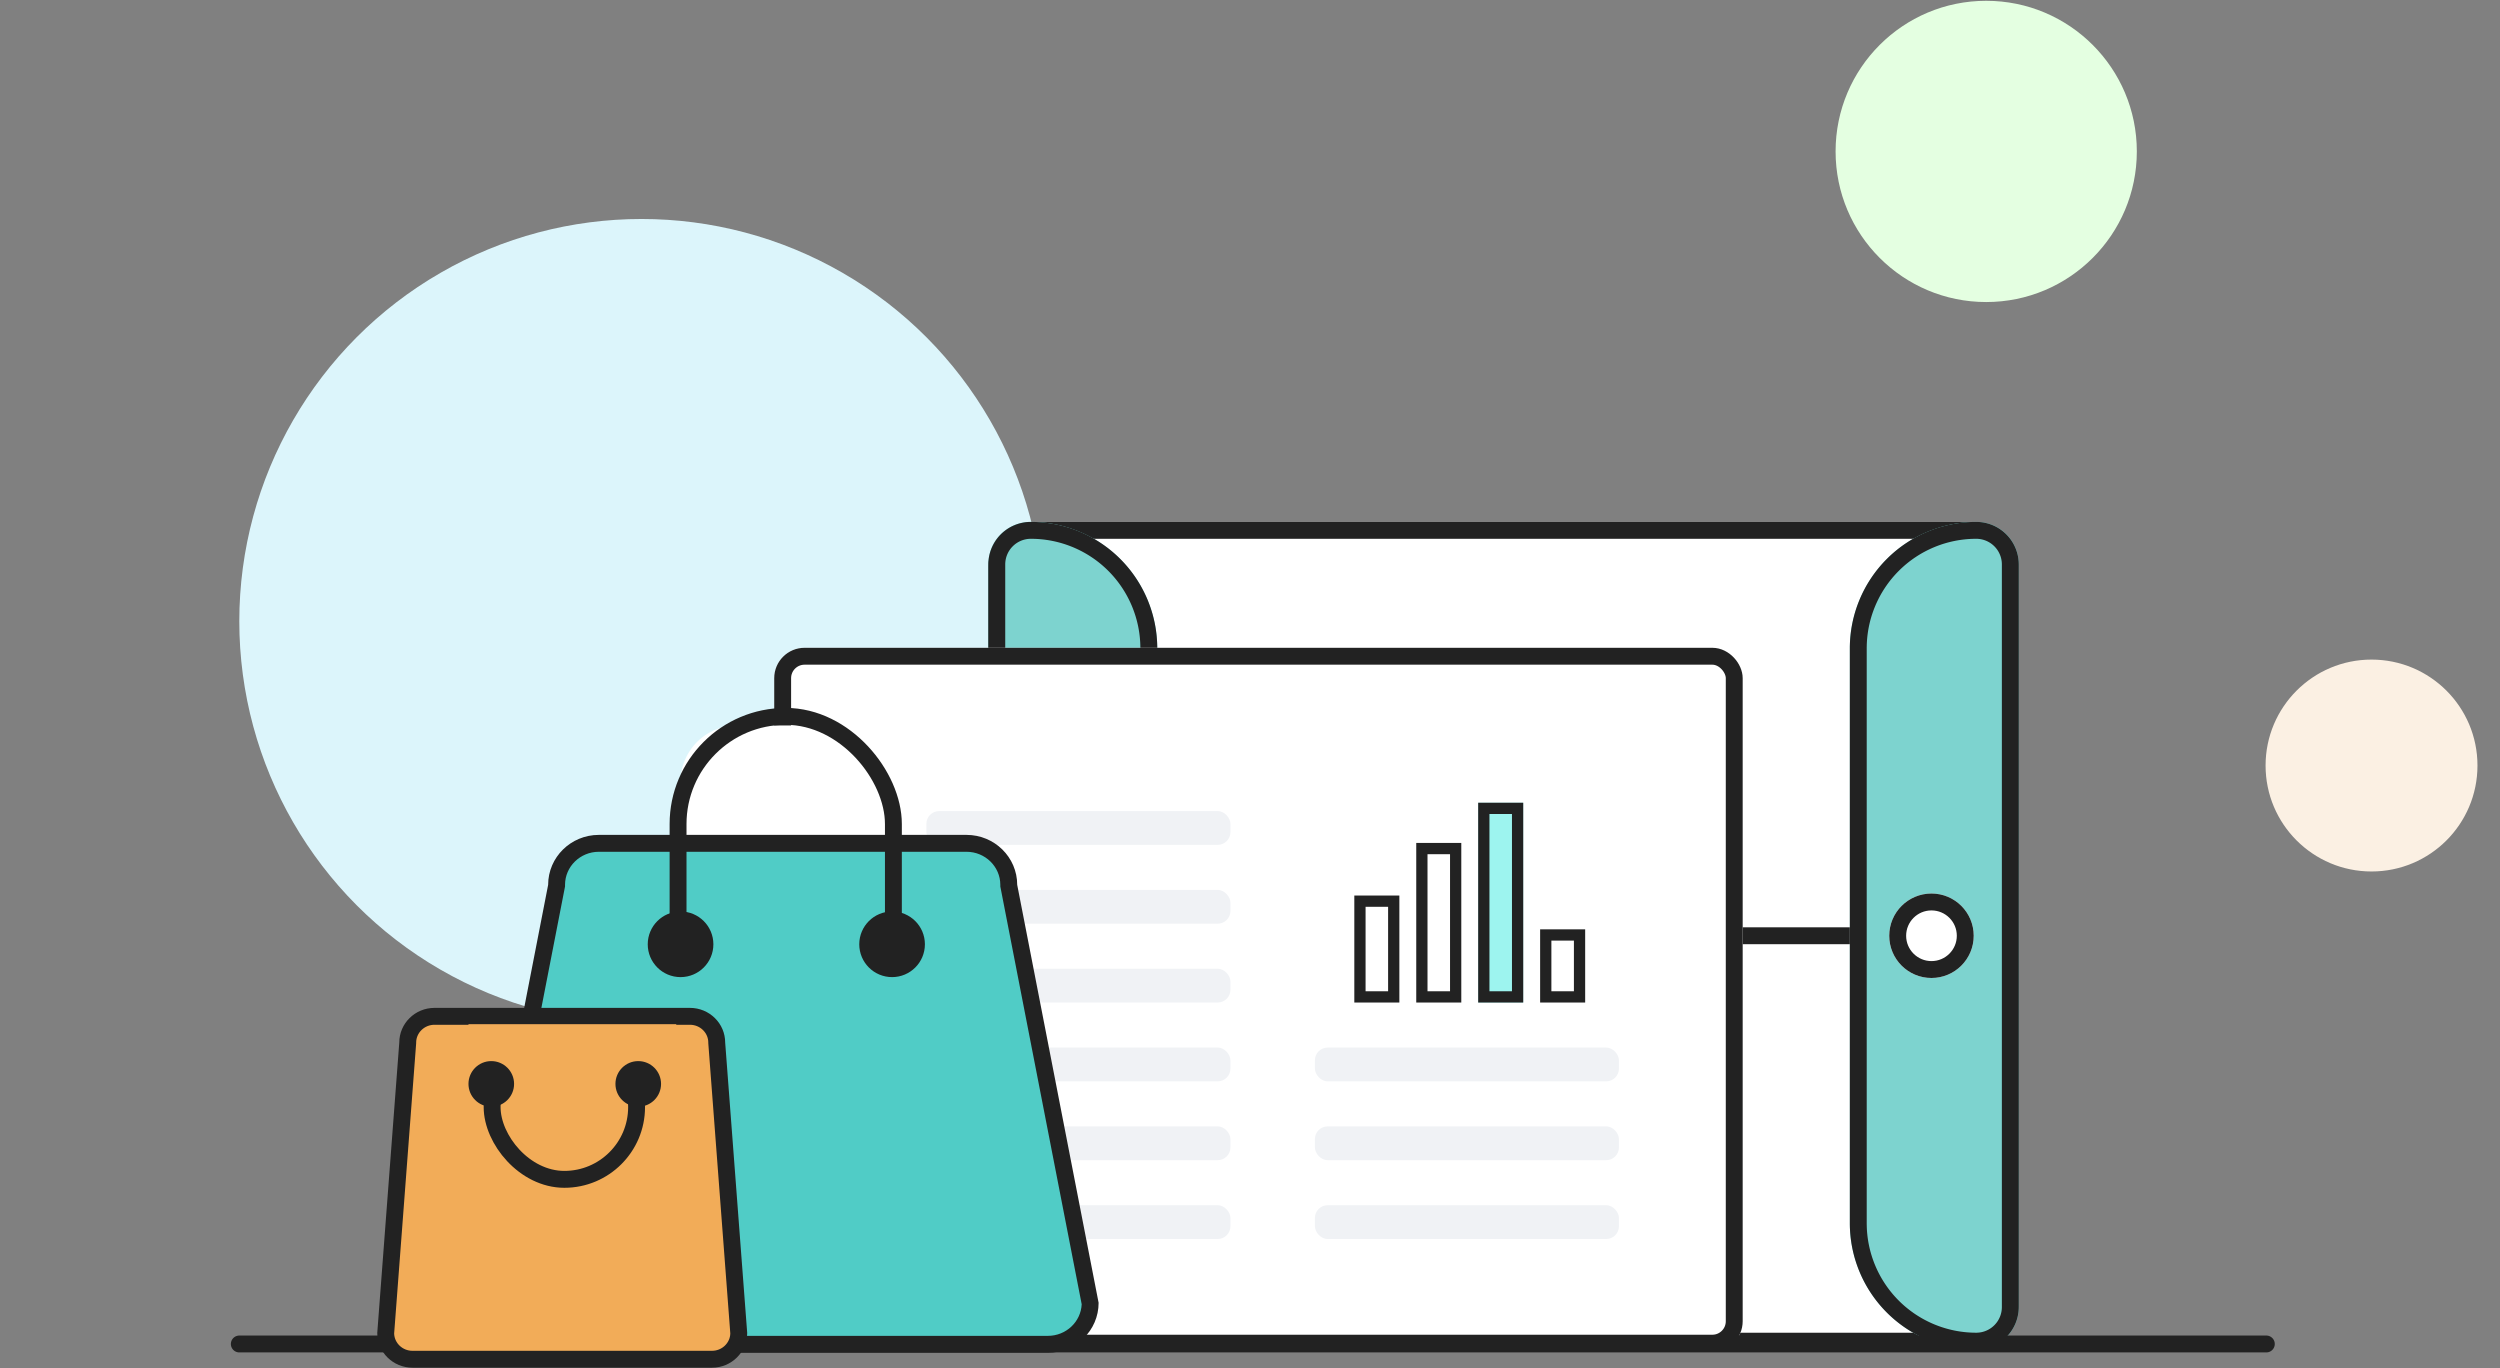<svg xmlns="http://www.w3.org/2000/svg" width="444" height="243" viewBox="0 0 444 243">
    <rect x="0" y="0" width="444" height="243" fill="#808080" stroke="none"/>
    <g transform="translate(-1024.75 -1191.857)">
        <circle data-name="Ellipse 2" cx="71.441" cy="71.441" r="71.441" transform="translate(1067.25 1230.75)" style="fill:#dcf5fb"/>
        <circle data-name="Ellipse 2" cx="26.75" cy="26.75" r="26.75" transform="translate(1350.75 1192)" style="fill:#e4ffe1"/>
        <circle data-name="Ellipse 2" cx="18.816" cy="18.816" r="18.816" transform="translate(1427.117 1309)" style="fill:#fbf0e3"/>
    </g>
    <g data-name="그룹 631440">
        <g data-name="사각형 462981" transform="rotate(90 132.92 225.61)" style="stroke-width:3px;stroke:#222;fill:#fff">
            <rect width="147" height="183" rx="8" style="stroke:none"/>
            <rect x="1.5" y="1.5" width="144" height="180" rx="6.5" style="fill:none"/>
        </g>
        <g data-name="사각형 462982" style="fill:#7dd3cf;stroke-width:3px;stroke:#222">
            <path d="M7.5 0h132a7.5 7.5 0 0 1 7.5 7.5A22.5 22.5 0 0 1 124.5 30h-102A22.5 22.5 0 0 1 0 7.5 7.5 7.5 0 0 1 7.5 0z" style="stroke:none" transform="rotate(90 132.92 225.61)"/>
            <path d="M7.552 1.5h131.9a6.052 6.052 0 0 1 6.048 6.052A20.948 20.948 0 0 1 124.552 28.5H22.448A20.948 20.948 0 0 1 1.5 7.552 6.052 6.052 0 0 1 7.552 1.5z" style="fill:none" transform="rotate(90 132.92 225.61)"/>
        </g>
        <g data-name="사각형 462983" style="fill:#7dd3cf;stroke-width:3px;stroke:#222">
            <path d="M22.5 0h102A22.5 22.5 0 0 1 147 22.5a7.5 7.5 0 0 1-7.5 7.5H7.5A7.5 7.5 0 0 1 0 22.5 22.5 22.5 0 0 1 22.5 0z" style="stroke:none" transform="rotate(90 56.42 149.11)"/>
            <path d="M22.448 1.5h102.1A20.948 20.948 0 0 1 145.5 22.448a6.052 6.052 0 0 1-6.052 6.052H7.552A6.052 6.052 0 0 1 1.5 22.448 20.948 20.948 0 0 1 22.448 1.5z" style="fill:none" transform="rotate(90 56.42 149.11)"/>
        </g>
        <path data-name="사각형 462984" transform="rotate(90 81.92 246.61)" style="fill:#222" d="M0 0h3v126H0z"/>
        <g data-name="타원 1217" transform="rotate(90 95.92 254.61)" style="stroke-width:3px;stroke:#222;fill:#fff">
            <circle cx="7.5" cy="7.5" r="7.5" style="stroke:none"/>
            <circle cx="7.5" cy="7.5" r="6" style="fill:none"/>
        </g>
        <g>
            <g data-name="사각형 1134" transform="rotate(-180 154.75 120.024)" style="stroke-linecap:round;stroke-linejoin:round;stroke-width:3px;stroke:#222;fill:#fff">
                <rect width="172" height="125" rx="5.392" style="stroke:none"/>
                <rect x="1.5" y="1.5" width="169" height="122" rx="3.892" style="fill:none"/>
            </g>
            <g data-name="그룹 631411">
                <g data-name="그룹 631410" transform="rotate(-90 165.935 79.435)">
                    <rect data-name="사각형 461403" width="54" height="6" rx="2.266" transform="rotate(90 11.648 89.674)" style="fill:#f0f2f5"/>
                    <rect data-name="사각형 463039" width="54" height="6" rx="2.266" transform="rotate(90 4.648 82.674)" style="fill:#f0f2f5"/>
                    <rect data-name="사각형 463040" width="54" height="6" rx="2.266" transform="rotate(90 -2.352 75.674)" style="fill:#f0f2f5"/>
                    <rect data-name="사각형 463041" width="54" height="6" rx="2.266" transform="rotate(90 -9.352 68.674)" style="fill:#f0f2f5"/>
                    <rect data-name="사각형 463042" width="54" height="6" rx="2.266" transform="rotate(90 -16.352 61.674)" style="fill:#f0f2f5"/>
                    <rect data-name="사각형 463043" width="54" height="6" rx="2.266" transform="rotate(90 -23.352 54.674)" style="fill:#f0f2f5"/>
                </g>
                <g data-name="그룹 631409" transform="rotate(-90 222.435 64.935)">
                    <rect data-name="사각형 463044" width="54" height="6" rx="2.266" transform="rotate(90 12.648 88.674)" style="fill:#f0f2f5"/>
                    <rect data-name="사각형 463045" width="54" height="6" rx="2.266" transform="rotate(90 5.648 81.674)" style="fill:#f0f2f5"/>
                    <rect data-name="사각형 463046" width="54" height="6" rx="2.266" transform="rotate(90 -1.352 74.674)" style="fill:#f0f2f5"/>
                    <g data-name="그룹 631408">
                        <g data-name="사각형 461816" style="stroke-miterlimit:10;stroke-width:2px;stroke:#222;fill:#fff">
                            <path style="stroke:none" d="M0 0h8v28.34H0z" transform="rotate(90 21.818 115.844)"/>
                            <path style="fill:none" d="M1 1h6v26.34H1z" transform="rotate(90 21.818 115.844)"/>
                        </g>
                        <g data-name="사각형 461817" style="stroke-miterlimit:10;stroke-width:2px;stroke:#222;fill:#fff">
                            <path style="stroke:none" d="M0 0h8v19H0z" transform="rotate(90 22.648 105.674)"/>
                            <path style="fill:none" d="M1 1h6v17H1z" transform="rotate(90 22.648 105.674)"/>
                        </g>
                        <g data-name="사각형 461818" style="fill:#9df4ef;stroke-miterlimit:10;stroke-width:2px;stroke:#222">
                            <path style="stroke:none" d="M0 0h8v35.482H0z" transform="rotate(90 19.89 124.915)"/>
                            <path style="fill:none" d="M1 1h6v33.482H1z" transform="rotate(90 19.89 124.915)"/>
                        </g>
                        <g data-name="사각형 463038" style="stroke-miterlimit:10;stroke-width:2px;stroke:#222;fill:#fff">
                            <path style="stroke:none" d="M0 0h8v13H0z" transform="rotate(90 3.148 119.174)"/>
                            <path style="fill:none" d="M1 1h6v11H1z" transform="rotate(90 3.148 119.174)"/>
                        </g>
                    </g>
                </g>
            </g>
        </g>
    </g>
    <path data-name="선 198" transform="translate(42.5 238.691)" style="fill:none;stroke-linecap:round;stroke-linejoin:round;stroke-width:3px;stroke:#222" d="M0 0h360"/>
    <g transform="translate(82.892 125.948)">
        <path data-name="사각형 463058" d="M10 0h12.022v23.317H0V10A10 10 0 0 1 10 0z" transform="translate(37.976 2.897)" style="fill:#fff"/>
        <g data-name="패스 10615" style="fill:#50ccc6">
            <path d="M93.216 90.474H-.994c-4.092 0-7.43-3.232-7.505-7.232L5.931 9.157l.027-.142V8.87c0-4.064 3.367-7.37 7.506-7.37h65.294c4.14 0 7.506 3.306 7.506 7.37v.145l.028.142 14.429 74.085c-.075 4-3.413 7.232-7.505 7.232z" style="stroke:none" transform="translate(10 22.328)"/>
            <path d="M13.464 3c-3.312 0-6.006 2.633-6.006 5.87v.29L-6.994 83.362c.14 3.117 2.777 5.61 6 5.61h94.21c3.223 0 5.861-2.493 6-5.61L84.764 9.16V8.87c0-3.237-2.694-5.87-6.006-5.87H13.464m0-3h65.294c4.974 0 9.006 3.971 9.006 8.87l14.458 74.234c0 4.899-4.032 8.87-9.006 8.87H-.994c-4.974 0-9.006-3.971-9.006-8.87L4.458 8.87C4.458 3.971 8.49 0 13.464 0z" style="fill:#222;stroke:none" transform="translate(10 22.328)"/>
        </g>
        <g data-name="사각형 463032" transform="translate(36.032 -.222)" style="fill:none;stroke-width:3px;stroke:#222">
            <rect width="41.243" height="73.275" rx="20.622" style="stroke:none"/>
            <rect x="1.5" y="1.5" width="38.243" height="70.275" rx="19.122" style="fill:none"/>
        </g>
        <path data-name="사각형 463033" transform="translate(32.146 41.758)" style="fill:#50ccc6" d="M0 0h53.111v33.681H0z"/>
        <circle data-name="타원 1228" cx="5.829" cy="5.829" r="5.829" transform="rotate(-90 39.867 7.721)" style="fill:#222"/>
        <circle data-name="타원 1234" cx="5.829" cy="5.829" r="5.829" transform="rotate(-90 58.65 -11.063)" style="fill:#222"/>
    </g>
    <g data-name="쇼핑백" transform="translate(67 179.226)">
        <g data-name="패스 10615" style="fill:#f2ac58">
            <path d="M59.446 62.404H6.258c-2.606 0-4.729-2.063-4.758-4.61L5.407 6.276l.004-.056v-.057c0-2.571 2.134-4.663 4.757-4.663h45.368c2.623 0 4.757 2.092 4.757 4.663v.057l.004.056 3.907 51.518c-.03 2.547-2.152 4.61-4.758 4.61z" style="stroke:none" transform="translate(0 -.226)"/>
            <path d="M10.168 3C8.372 3 6.911 4.419 6.911 6.163v.114l-3.91 51.559c.052 1.7 1.493 3.068 3.257 3.068h53.188c1.764 0 3.205-1.368 3.257-3.068l-3.91-51.56v-.113C58.793 4.419 57.332 3 55.536 3H10.168m0-3h45.368c3.455 0 6.257 2.76 6.257 6.163l3.911 51.578c0 3.404-2.802 6.163-6.258 6.163H6.258C2.802 63.904 0 61.144 0 57.741L3.911 6.163C3.911 2.759 6.713 0 10.168 0z" style="fill:#222;stroke:none" transform="translate(0 -.226)"/>
        </g>
        <g data-name="사각형 463032" transform="translate(18.901 3.013)" style="fill:none;stroke-width:3px;stroke:#222">
            <rect width="28.656" height="28.713" rx="14.328" style="stroke:none"/>
            <rect x="1.5" y="1.5" width="25.656" height="25.713" rx="12.828" style="fill:none"/>
        </g>
        <path data-name="사각형 463033" transform="translate(16.201 2.676)" style="fill:#f2ac58" d="M0 0h36.902v14.051H0z"/>
        <circle data-name="타원 1228" cx="4.05" cy="4.05" r="4.05" transform="rotate(-90 16.763 .562)" style="fill:#222"/>
        <circle data-name="타원 1234" cx="4.05" cy="4.05" r="4.05" transform="rotate(-90 29.814 -12.489)" style="fill:#222"/>
    </g>
</svg>
